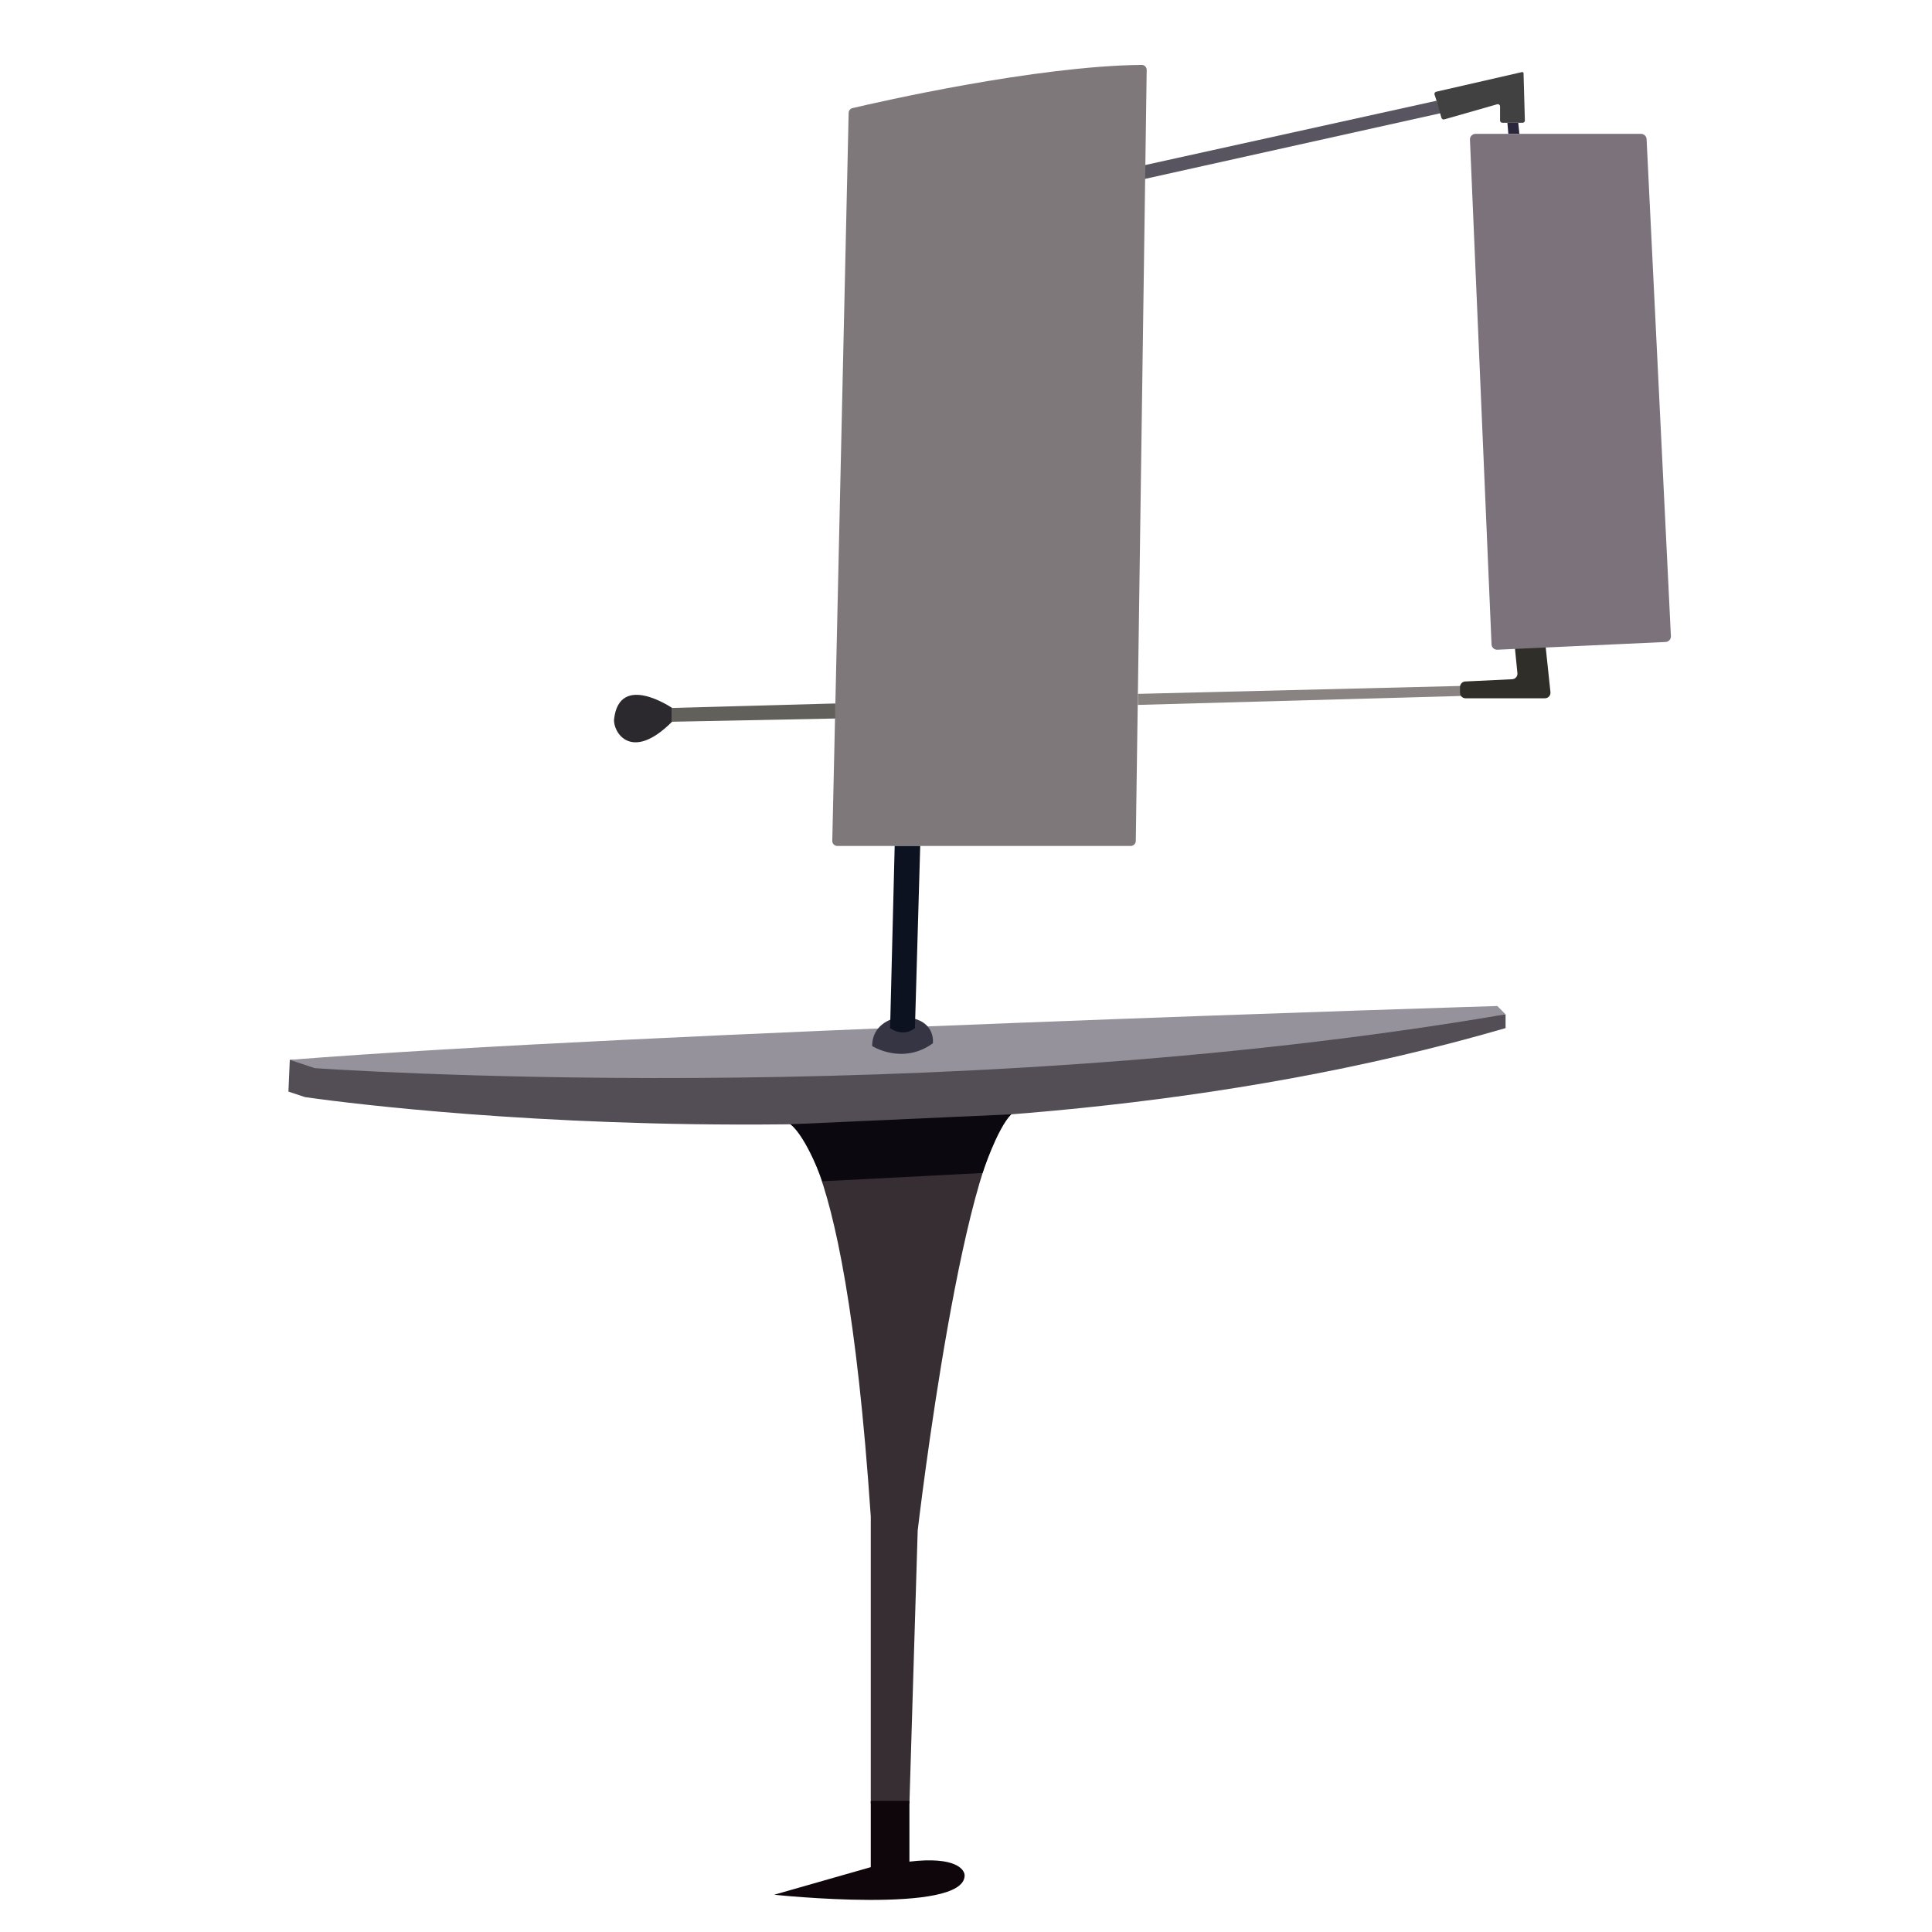 <?xml version="1.0" encoding="utf-8"?>
<!-- Generator: Adobe Illustrator 24.1.2, SVG Export Plug-In . SVG Version: 6.00 Build 0)  -->
<svg version="1.1" id="Layer_1" xmlns="http://www.w3.org/2000/svg" xmlns:xlink="http://www.w3.org/1999/xlink" x="0px" y="0px"
	 viewBox="0 0 700 700" style="enable-background:new 0 0 700 700;" xml:space="preserve">
<style type="text/css">
	.st0{fill:#372E33;}
	.st1{fill:#595560;}
	.st2{fill:#7F787A;}
	.st3{fill:#534D56;}
	.st4{fill:#95929B;}
	.st5{fill:#353544;}
	.st6{fill:#0D1220;}
	.st7{fill:#0E060A;}
	.st8{fill:#424142;}
	.st9{fill:#2A263B;}
	.st10{fill:#898382;}
	.st11{fill:#2F2E29;}
	.st12{fill:#7B727B;}
	.st13{display:none;fill:none;stroke:#FFFF00;stroke-miterlimit:10;}
	.st14{fill:none;stroke:#FFFF00;stroke-miterlimit:10;}
	.st15{fill:#62605B;}
	.st16{fill:#0C080F;}
	.st17{fill:#2C292E;}
</style>
<path class="st0" d="M283.64,406.41c0,0,21.86-4.91,31.86,143.09v104h14l3-99c0,0,17-146,36-152"/>
<polyline class="st1" points="414,60 520.5,36.5 522,41 414,65 "/>
<path class="st2" d="M308.87,39.17c9.51-2.24,66.33-15.25,104.77-15.66c1.02-0.01,1.85,0.83,1.83,1.85l-3.95,279.34
	c-0.01,1-0.83,1.8-1.82,1.8H303.37c-1.02,0-1.85-0.84-1.82-1.87l5.93-263.73C307.49,40.08,308.06,39.36,308.87,39.17z"/>
<path class="st3" d="M105,384l-0.5,11.5l6,2c0,0,230.5,34.5,435-25v-5"/>
<path class="st4" d="M105,384c126-10,437.5-19.5,437.5-19.5l3,3C338,403,114,387,114,387L105,384z"/>
<path class="st5" d="M323.5,369.16c0,0-7.5,1.84-7.5,9.84c0,0,11,7,22-1c0,0,1-7-7-9"/>
<path class="st6" d="M324.16,306.5l-1.66,66c0,0,4.5,3.5,9,0l1.91-66"/>
<path class="st7" d="M315.5,652.5v24l-35,10c0,0,69,7.32,69-7c0-2-3-7-20-5v-22"/>
<path class="st8" d="M520.5,36.5l-0.74-2.21c-0.15-0.44,0.1-0.9,0.54-1.04l31.14-7.13c0.29-0.07,0.57,0.15,0.57,0.44l0.48,17.11
	c0,0.45-0.36,0.81-0.81,0.81h-7.37c-0.45,0-0.81-0.36-0.81-0.81v-5.11c0-0.54-0.52-0.93-1.04-0.78l-19.18,5.48
	c-0.43,0.12-0.88-0.12-1.01-0.55l-1.47-5.02"/>
<polyline class="st9" points="546.16,44.5 546.5,48.5 550.5,48.5 550.09,44.5 "/>
<polyline class="st10" points="412.28,251.4 530.5,248.5 530.5,252.13 412.28,255.4 "/>
<path class="st11" d="M548.8,234l0.99,9.9c0.11,1.14-0.75,2.14-1.9,2.2l-16.99,0.81c-1.07,0.05-1.91,0.93-1.91,2V251
	c0,1.1,0.9,2,2,2h28.78c1.19,0,2.11-1.03,1.99-2.21l-1.88-17.75"/>
<path class="st12" d="M532.59,50.6l7.82,182.88c0.05,1.11,0.99,1.98,2.11,1.93l60.96-2.81c1.11-0.05,1.97-1,1.92-2.11l-8.81-180.07
	c-0.05-1.07-0.94-1.92-2.01-1.92H534.6C533.46,48.5,532.54,49.46,532.59,50.6z"/>
<path class="st13" d="M151.5,371.5l21.77-0.99c0.16-0.01,0.31,0.01,0.46,0.06l19.59,6.53c0.28,0.09,0.23,0.5-0.06,0.53l-17.09,1.8
	c-0.44,0.05-0.88,0-1.3-0.14l-23-7.67c-0.18-0.06-0.37,0.07-0.37,0.27v2.07c0,0.33,0.2,0.62,0.51,0.73l23.2,8.7
	c0.19,0.07,0.39,0.1,0.59,0.07l17.4-1.93c0.17-0.02,0.3-0.16,0.3-0.33v-3.7"/>
<path class="st14" d="M302.51,261.56"/>
<polyline class="st15" points="302.66,254.88 243.5,256.5 243.5,261.5 302.66,260.33 "/>
<path class="st16" d="M286.41,407.35C292.31,412.19,298,428,298,428l58-3c0,0,5.24-15.99,10.37-21.25"/>
<path class="st17" d="M243.5,256.5c0,0-19-13-21,4c-0.53,4.47,6,16,21,1"/>
</svg>
